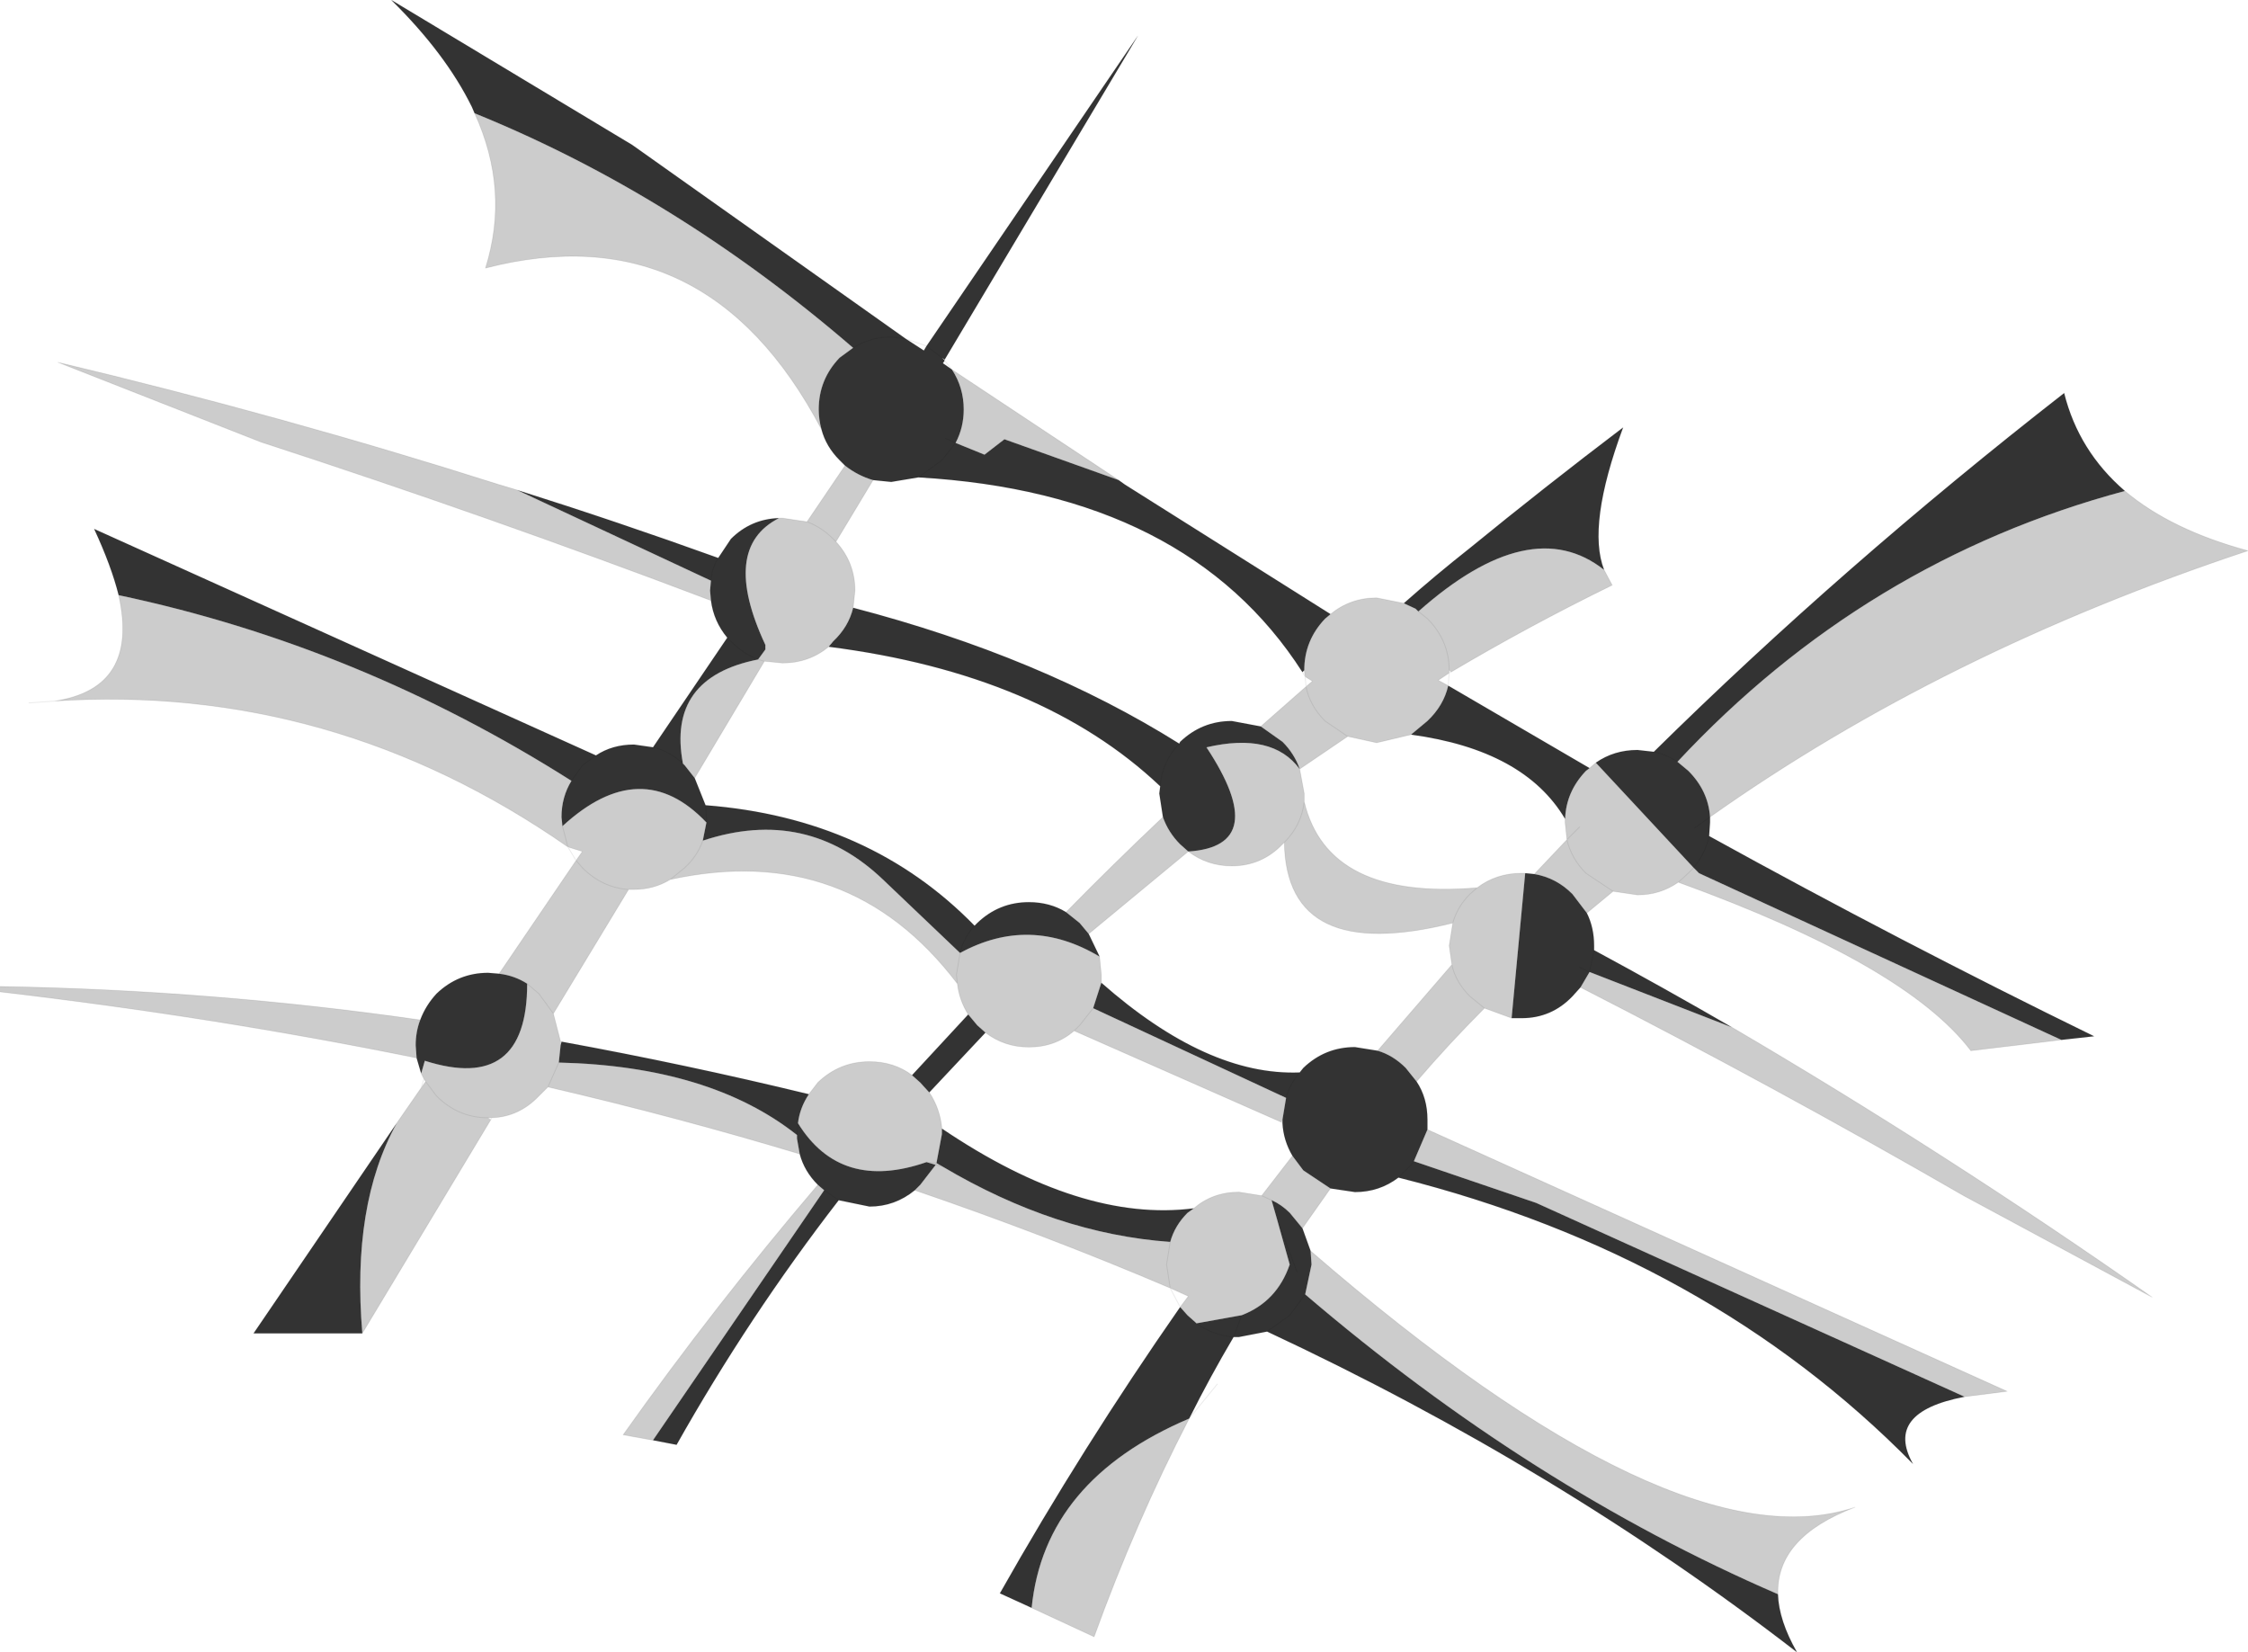 <?xml version="1.0" encoding="UTF-8" standalone="no"?>
<svg xmlns:xlink="http://www.w3.org/1999/xlink" height="91.2px" width="124.1px" xmlns="http://www.w3.org/2000/svg">
  <g transform="matrix(1.0, 0.0, 0.0, 1.0, -212.9, -154.35)">
    <path d="M258.25 178.05 Q251.9 166.0 239.7 169.15 241.05 164.85 239.1 160.6 250.2 165.1 260.0 173.55 L259.25 174.1 Q258.1 175.3 258.1 176.95 258.1 177.5 258.25 178.05 M265.45 174.75 L274.65 180.85 268.35 178.6 267.25 179.45 265.65 178.8 Q266.1 177.95 266.1 176.95 266.1 175.75 265.45 174.75 M286.35 188.25 Q287.45 187.35 288.9 187.35 L290.4 187.65 291.05 187.95 291.2 188.1 Q297.4 182.6 301.45 185.8 L301.9 186.65 Q297.3 188.9 293.0 191.45 L292.9 191.35 Q292.9 189.7 291.7 188.5 L291.2 188.1 291.7 188.5 Q292.9 189.7 292.9 191.35 L292.9 191.5 292.3 191.9 292.85 192.2 Q292.6 193.3 291.7 194.15 L290.8 194.9 288.9 195.35 287.3 195.0 286.05 194.15 Q285.2 193.3 285.0 192.25 285.2 193.3 286.05 194.15 L287.3 195.0 284.65 196.8 284.9 198.15 284.9 198.6 Q286.2 204.05 294.45 203.35 295.5 202.55 296.9 202.55 L297.1 202.55 296.35 210.55 294.85 210.0 Q292.9 211.95 291.1 214.05 L290.5 213.3 Q289.8 212.6 288.95 212.35 L293.05 207.6 Q293.25 208.55 294.05 209.35 L294.85 210.0 294.05 209.35 Q293.25 208.55 293.05 207.6 L292.9 206.55 293.1 205.3 Q283.9 207.6 283.8 200.85 L283.7 200.95 Q282.55 202.15 280.9 202.15 279.55 202.15 278.5 201.35 L273.0 205.9 272.5 205.3 271.75 204.7 Q274.35 202.05 277.1 199.45 277.4 200.3 278.05 200.95 L278.5 201.35 Q283.1 201.05 279.5 195.6 283.15 194.75 284.65 196.8 284.35 195.95 283.7 195.3 L282.5 194.45 285.0 192.25 285.35 191.95 284.95 191.7 284.9 191.35 Q284.9 189.7 286.05 188.5 L286.35 188.25 M300.65 196.75 L301.0 196.45 306.4 202.25 306.7 202.55 326.7 211.75 321.7 212.35 Q318.1 207.6 305.55 203.05 304.55 203.75 303.3 203.75 L301.95 203.55 300.5 204.75 299.7 203.7 Q298.8 202.8 297.6 202.6 L299.4 200.7 299.3 199.75 299.3 199.55 Q299.35 198.05 300.45 196.9 L300.65 196.75 M330.2 181.45 Q332.75 183.6 337.0 184.75 320.15 190.35 307.3 199.45 307.2 198.0 306.1 196.9 L305.5 196.4 Q315.85 185.3 330.2 181.45 M308.5 211.05 Q320.35 218.0 331.7 225.95 L321.3 220.35 Q310.9 214.35 300.15 208.85 L300.65 208.0 308.5 211.05 M291.7 216.7 L323.7 231.15 321.35 231.45 297.7 220.75 290.95 218.45 291.7 216.7 M286.35 219.95 L284.8 222.15 284.1 221.3 Q283.65 220.85 283.1 220.6 L282.55 220.35 283.1 220.6 283.4 221.65 284.1 224.15 Q283.4 226.2 281.45 226.95 L278.95 227.4 278.9 227.35 278.45 226.95 278.05 226.5 278.5 225.9 277.5 225.45 Q270.7 222.55 263.4 220.05 L263.7 219.75 264.55 218.65 264.05 218.5 Q259.3 220.15 256.95 216.35 257.05 215.5 257.55 214.75 L258.05 214.1 Q259.25 212.95 260.9 212.95 262.25 212.95 263.25 213.7 L263.7 214.1 264.2 214.65 Q264.8 215.55 264.9 216.65 L264.9 216.95 264.6 218.55 264.95 218.75 Q271.2 222.45 277.5 222.9 277.75 222.0 278.45 221.3 L278.8 221.05 Q279.85 220.15 281.3 220.15 L282.55 220.35 284.25 218.15 284.85 218.95 286.35 219.95 M285.25 223.4 Q305.4 240.85 315.3 237.55 310.95 239.2 311.05 242.35 297.4 236.45 284.95 225.8 L285.3 224.15 285.25 223.4 M252.15 187.5 Q239.9 182.85 227.3 178.75 L216.1 174.35 Q228.5 177.3 240.45 181.1 L241.45 181.4 252.15 186.4 252.1 186.95 252.15 187.5 M255.9 182.95 L256.1 182.95 257.45 183.15 259.55 180.05 Q260.25 180.6 261.1 180.85 L259.05 184.25 Q260.1 185.4 260.1 186.95 L260.0 187.9 Q259.75 188.95 258.9 189.75 L258.65 190.05 Q257.55 190.95 256.1 190.95 L255.1 190.85 251.25 197.3 250.7 196.6 250.6 196.5 Q249.7 191.75 254.75 190.75 L255.1 190.85 254.75 190.75 255.15 190.2 255.15 189.95 Q252.65 184.6 255.9 182.95 M219.45 187.2 Q232.7 190.0 244.45 197.45 243.9 198.35 243.9 199.45 L243.95 199.95 Q248.3 195.95 251.9 199.75 L251.7 200.75 Q251.4 201.6 250.7 202.25 L249.9 202.9 250.7 202.25 Q251.4 201.6 251.7 200.75 257.45 198.85 261.7 202.95 L265.9 206.95 265.7 208.15 265.75 208.65 265.7 208.15 265.9 206.95 Q269.75 204.85 273.6 207.15 L273.7 208.15 273.7 208.6 273.25 210.0 283.9 214.95 283.7 216.15 283.65 216.3 272.2 211.25 Q271.15 212.15 269.7 212.15 268.35 212.15 267.3 211.35 L266.85 210.95 266.35 210.35 Q265.85 209.55 265.75 208.65 259.75 200.75 249.9 202.9 249.0 203.45 247.9 203.45 L247.6 203.45 Q246.15 203.35 245.05 202.25 L244.7 201.85 245.05 202.25 Q246.15 203.35 247.6 203.45 L243.45 210.3 242.65 209.2 242.0 208.65 242.65 209.2 243.45 210.3 243.85 211.85 243.85 212.05 243.75 213.0 Q252.1 213.2 256.9 217.0 L256.9 216.95 256.9 217.05 256.9 217.2 257.05 218.05 Q250.25 216.0 243.15 214.35 L242.65 214.85 Q241.55 216.0 240.05 216.05 L239.85 216.05 240.0 216.15 232.9 227.95 Q232.3 220.85 234.8 216.35 L236.15 214.4 236.4 214.05 236.3 213.9 236.15 213.6 236.35 212.9 Q242.0 214.7 242.0 208.65 241.3 208.2 240.45 208.1 L244.7 201.85 245.05 201.35 244.25 201.1 Q231.25 192.05 215.9 193.05 220.6 192.35 219.45 187.2 M259.05 184.25 L258.9 184.1 Q258.25 183.45 257.45 183.15 258.25 183.45 258.9 184.1 L259.05 184.25 M243.95 199.95 L244.25 201.1 243.95 199.95 M212.9 209.1 L212.9 208.8 Q224.65 209.0 236.1 210.65 235.85 211.3 235.85 212.05 L235.9 212.75 Q224.85 210.5 212.9 209.1 M258.05 219.75 L258.4 220.05 248.95 233.85 247.3 233.55 Q252.3 226.5 258.05 219.75 M272.2 211.25 L272.5 210.95 273.25 210.0 272.5 210.95 272.2 211.25 M256.9 217.0 L256.9 217.05 256.9 217.0 M264.6 218.55 L264.05 218.5 264.6 218.55 264.55 218.65 264.95 218.75 264.55 218.65 264.6 218.55 M236.4 214.05 L237.0 214.85 Q238.2 216.05 239.85 216.05 238.2 216.05 237.0 214.85 L236.4 214.05 M243.15 214.35 L243.75 213.0 243.15 214.35 M284.9 198.6 Q284.75 199.9 283.8 200.85 284.75 199.9 284.9 198.6 M305.55 203.05 L306.1 202.55 306.4 202.25 306.1 202.55 305.55 203.05 M301.95 203.55 L300.45 202.55 Q299.65 201.75 299.4 200.7 L300.1 200.0 299.4 200.7 Q299.65 201.75 300.45 202.55 L301.95 203.55 M294.45 203.35 L294.05 203.7 Q293.35 204.4 293.1 205.3 293.35 204.4 294.05 203.7 L294.45 203.35 M277.5 222.9 L277.3 224.15 277.5 225.45 277.3 224.15 277.5 222.9 M278.55 232.65 Q275.6 238.35 273.3 244.7 L269.85 243.1 Q270.55 236.05 278.55 232.65" fill="#cccccc" fill-rule="evenodd" stroke="none"/>
    <path d="M239.1 160.6 L238.95 160.25 Q237.5 157.3 234.5 154.35 L247.8 162.35 262.9 173.05 263.9 173.7 264.05 173.45 275.7 156.35 265.05 174.2 264.9 174.1 265.05 174.25 264.95 174.4 265.45 174.75 Q266.1 175.75 266.1 176.95 266.1 177.95 265.65 178.8 L267.25 179.45 268.35 178.6 274.65 180.85 275.0 181.1 286.35 188.25 286.05 188.5 Q284.9 189.7 284.9 191.35 L284.8 191.45 Q278.45 181.55 263.6 180.7 L264.9 179.75 265.65 178.8 264.9 179.75 263.6 180.7 262.1 180.95 261.1 180.85 Q260.25 180.6 259.55 180.05 L259.25 179.75 Q258.5 179.0 258.25 178.05 258.1 177.5 258.1 176.95 258.1 175.3 259.25 174.1 L260.0 173.55 Q250.2 165.1 239.1 160.6 M290.4 187.65 Q292.15 186.1 294.05 184.6 298.15 181.25 302.5 177.95 300.5 183.35 301.45 185.8 297.4 182.6 291.2 188.1 L291.05 187.95 290.4 187.65 M292.85 192.2 L300.65 196.75 300.45 196.9 Q299.35 198.05 299.3 199.55 297.05 195.75 290.8 194.9 L291.7 194.15 Q292.6 193.3 292.85 192.2 M301.0 196.45 Q302.0 195.75 303.3 195.75 L304.2 195.85 Q314.6 185.6 326.85 176.05 327.65 179.25 330.2 181.45 315.85 185.3 305.5 196.4 L306.1 196.9 Q307.2 198.0 307.3 199.45 L307.3 199.75 307.25 200.5 Q317.85 206.35 328.5 211.55 L326.7 211.75 306.7 202.55 306.4 202.25 Q307.05 201.45 307.25 200.5 307.05 201.45 306.4 202.25 L301.0 196.45 M300.5 204.75 Q300.9 205.55 300.9 206.55 L300.9 206.8 Q304.7 208.85 308.5 211.05 L300.65 208.0 300.15 208.85 299.7 209.35 Q298.55 210.55 296.9 210.55 L296.35 210.55 297.1 202.55 297.6 202.6 Q298.8 202.8 299.7 203.7 L300.5 204.75 M291.1 214.05 Q291.7 214.95 291.7 216.15 L291.7 216.7 290.95 218.45 297.7 220.75 321.35 231.45 Q316.9 232.3 318.5 235.15 307.2 223.65 290.1 219.35 289.05 220.15 287.7 220.15 L286.35 219.95 284.85 218.95 284.25 218.15 Q283.75 217.3 283.7 216.35 L283.7 216.15 283.9 214.95 273.25 210.0 273.7 208.6 Q279.55 213.75 284.65 213.55 L284.85 213.3 Q286.05 212.15 287.7 212.15 L288.95 212.35 Q289.8 212.6 290.5 213.3 L291.1 214.05 M284.8 222.15 L285.25 223.4 285.3 224.15 284.95 225.8 Q297.4 236.45 311.05 242.35 311.1 243.8 312.1 245.55 298.9 235.35 282.85 227.85 L281.3 228.15 281.0 228.15 Q279.7 230.35 278.55 232.65 270.55 236.05 269.85 243.1 L268.1 242.3 Q272.65 234.25 278.05 226.5 L278.45 226.95 278.9 227.35 278.95 227.4 281.45 226.95 Q283.4 226.2 284.1 224.15 L283.4 221.65 283.1 220.6 Q283.65 220.85 284.1 221.3 L284.8 222.15 M241.45 181.4 Q247.0 183.15 252.55 185.15 L253.25 184.1 Q254.35 183.0 255.9 182.95 252.65 184.6 255.15 189.95 L255.15 190.2 254.75 190.75 Q249.7 191.75 250.6 196.5 L250.7 196.6 251.25 197.3 251.85 198.8 251.9 199.45 251.9 199.75 251.9 199.45 251.85 198.8 Q260.9 199.5 266.7 205.45 L266.85 205.3 Q268.05 204.15 269.7 204.15 270.85 204.15 271.75 204.7 L272.5 205.3 273.0 205.9 273.6 207.15 Q269.75 204.85 265.9 206.95 266.1 206.1 266.7 205.45 266.1 206.1 265.9 206.95 L261.7 202.95 Q257.45 198.85 251.7 200.75 L251.9 199.75 Q248.3 195.95 243.95 199.95 L243.9 199.45 Q243.9 198.35 244.45 197.45 232.7 190.0 219.45 187.2 219.05 185.6 218.1 183.55 L245.8 196.05 245.05 196.6 244.45 197.45 245.05 196.6 245.8 196.05 Q246.7 195.45 247.9 195.45 L248.95 195.6 253.05 189.55 253.25 189.75 Q253.95 190.45 254.75 190.75 253.95 190.45 253.25 189.75 L253.05 189.55 Q252.3 188.65 252.15 187.5 L252.1 186.95 252.15 186.4 241.45 181.4 M250.6 196.5 Q249.85 195.8 248.95 195.6 249.85 195.8 250.6 196.5 M264.05 173.45 L264.9 174.1 264.05 173.45 M260.0 173.55 Q260.95 172.95 262.1 172.95 L262.9 173.05 262.1 172.95 Q260.95 172.95 260.0 173.55 M265.65 178.8 L265.1 178.55 265.65 178.8 M260.0 187.9 Q270.35 190.6 278.0 195.4 L278.05 195.3 Q279.25 194.15 280.9 194.15 L282.5 194.45 283.7 195.3 Q284.35 195.95 284.65 196.8 283.15 194.75 279.5 195.6 283.1 201.05 278.5 201.35 L278.05 200.95 Q277.4 200.3 277.1 199.45 L276.9 198.15 276.95 197.75 Q270.4 191.55 258.65 190.05 L258.9 189.75 Q259.75 188.95 260.0 187.9 M278.0 195.4 Q277.05 196.4 276.95 197.75 277.05 196.4 278.0 195.4 M252.55 185.15 Q252.2 185.7 252.15 186.4 252.2 185.7 252.55 185.15 M236.1 210.65 Q236.4 209.85 237.0 209.2 238.2 208.05 239.85 208.05 L240.45 208.1 Q241.3 208.2 242.0 208.65 242.0 214.7 236.35 212.9 L236.15 213.6 235.9 212.75 235.85 212.05 Q235.85 211.3 236.1 210.65 M263.25 213.7 L266.35 210.35 266.85 210.95 267.3 211.35 264.2 214.65 263.7 214.1 263.25 213.7 M256.95 216.35 L256.9 216.95 256.95 216.35 Q259.3 220.15 264.05 218.5 L264.55 218.65 263.7 219.75 263.4 220.05 Q262.3 220.95 260.9 220.95 L259.2 220.6 258.4 220.05 259.2 220.6 Q254.25 227.0 250.25 234.1 L248.95 233.85 258.4 220.05 258.05 219.75 Q257.3 219.0 257.05 218.05 L256.9 217.2 256.9 217.05 256.9 216.95 256.9 217.0 Q252.1 213.2 243.75 213.0 L243.85 212.05 243.9 211.85 Q250.75 213.1 257.55 214.75 257.05 215.5 256.95 216.35 M264.9 216.65 Q272.6 221.85 278.8 221.05 L278.45 221.3 Q277.75 222.0 277.5 222.9 271.2 222.45 264.95 218.75 L264.6 218.55 264.9 216.95 264.9 216.65 M234.8 216.35 Q232.3 220.85 232.9 227.95 L226.9 227.95 234.8 216.35 M305.5 196.4 Q304.9 196.0 304.2 195.85 304.9 196.0 305.5 196.4 M306.45 200.05 L307.3 199.45 306.45 200.05 M300.9 206.8 L300.65 208.0 300.1 207.75 300.65 208.0 300.9 206.8 M284.65 213.55 Q284.1 214.2 283.9 214.95 284.1 214.2 284.65 213.55 M290.1 219.35 L290.5 218.95 290.9 218.55 290.95 218.45 290.9 218.55 290.5 218.95 290.1 219.35 M282.85 227.85 L284.1 226.95 284.95 225.8 284.1 226.95 282.85 227.85 M284.5 224.55 L283.4 221.65 284.5 224.55 M278.95 227.4 Q279.85 228.05 281.0 228.15 L281.45 226.95 281.0 228.15 Q279.85 228.05 278.95 227.4" fill="#333333" fill-rule="evenodd" stroke="none"/>
    <path d="M258.25 178.05 Q251.9 166.0 239.7 169.15 241.05 164.85 239.1 160.6 L238.95 160.25 Q237.5 157.3 234.5 154.35 L247.8 162.35 262.9 173.05 264.05 173.45 275.7 156.35 265.05 174.2 265.05 174.25 265.45 174.75 274.65 180.85 275.0 181.1 286.35 188.25 Q287.45 187.35 288.9 187.35 L290.4 187.65 Q292.15 186.1 294.05 184.6 298.15 181.25 302.5 177.95 300.5 183.35 301.45 185.8 L301.9 186.65 Q297.3 188.9 293.0 191.45 L292.9 191.5 292.85 192.2 300.65 196.75 301.0 196.45 Q302.0 195.75 303.3 195.75 L304.2 195.85 Q314.6 185.6 326.85 176.05 327.65 179.25 330.2 181.45 332.75 183.6 337.0 184.75 320.15 190.35 307.3 199.45 L307.3 199.75 307.25 200.5 Q317.85 206.35 328.5 211.55 L326.7 211.75 321.7 212.35 Q318.1 207.6 305.55 203.05 304.55 203.75 303.3 203.75 L301.95 203.55 300.5 204.75 Q300.9 205.55 300.9 206.55 L300.9 206.8 Q304.7 208.85 308.5 211.05 320.35 218.0 331.7 225.95 L321.3 220.35 Q310.9 214.35 300.15 208.85 L299.7 209.35 Q298.55 210.55 296.9 210.55 L296.35 210.55 294.85 210.0 Q292.9 211.95 291.1 214.05 291.7 214.95 291.7 216.15 L291.7 216.7 323.7 231.15 321.35 231.45 Q316.9 232.3 318.5 235.15 307.2 223.65 290.1 219.35 289.05 220.15 287.7 220.15 L286.35 219.95 284.8 222.15 285.25 223.4 Q305.4 240.85 315.3 237.55 310.95 239.2 311.05 242.35 311.1 243.8 312.1 245.55 298.9 235.35 282.85 227.85 L281.3 228.15 281.0 228.15 Q279.7 230.35 278.55 232.65 L280.1 230.75 M252.15 187.5 Q239.9 182.85 227.3 178.75 L216.1 174.35 Q228.5 177.3 240.45 181.1 L241.45 181.4 Q247.0 183.15 252.55 185.15 L253.25 184.1 Q254.35 183.0 255.9 182.95 L256.1 182.95 257.45 183.15 259.55 180.05 259.25 179.75 Q258.5 179.0 258.25 178.05 258.1 177.5 258.1 176.95 258.1 175.3 259.25 174.1 L260.0 173.55 Q250.2 165.1 239.1 160.6 M254.75 190.75 Q249.7 191.75 250.6 196.5 L250.7 196.6 251.25 197.3 255.1 190.85 254.75 190.75 Q253.95 190.45 253.25 189.75 L253.05 189.55 248.95 195.6 Q249.85 195.8 250.6 196.5 M244.45 197.45 L245.05 196.6 245.8 196.05 218.1 183.55 Q219.05 185.6 219.45 187.2 232.7 190.0 244.45 197.45 243.9 198.35 243.9 199.45 L243.95 199.95 Q248.3 195.95 251.9 199.75 L251.9 199.45 251.85 198.8 251.25 197.3 M252.15 187.5 L252.1 186.95 252.15 186.4 241.45 181.4 M245.8 196.05 Q246.7 195.45 247.9 195.45 L248.95 195.6 M264.9 174.1 L265.05 174.25 264.95 174.4 265.45 174.75 Q266.1 175.75 266.1 176.95 266.1 177.95 265.65 178.8 L267.25 179.45 268.35 178.6 274.65 180.85 M264.05 173.45 L263.9 173.7 262.9 173.05 262.1 172.95 Q260.95 172.95 260.0 173.55 M264.9 174.1 L264.05 173.45 M265.65 178.8 L264.9 179.75 263.6 180.7 Q278.45 181.55 284.8 191.45 L284.95 191.7 284.9 191.35 Q284.9 189.7 286.05 188.5 L286.35 188.25 M265.1 178.55 L265.65 178.8 M263.6 180.7 L262.1 180.95 261.1 180.85 259.05 184.25 Q260.1 185.4 260.1 186.95 L260.0 187.9 Q270.35 190.6 278.0 195.4 L278.05 195.3 Q279.25 194.15 280.9 194.15 L282.5 194.45 285.0 192.25 284.95 191.7 285.35 191.95 285.0 192.25 Q285.2 193.3 286.05 194.15 L287.3 195.0 288.9 195.35 290.8 194.9 291.7 194.15 Q292.6 193.3 292.85 192.2 L292.3 191.9 292.9 191.5 292.9 191.35 Q292.9 189.7 291.7 188.5 L291.2 188.1 Q297.4 182.6 301.45 185.8 M257.45 183.15 Q258.25 183.45 258.9 184.1 L259.05 184.25 M261.1 180.85 Q260.25 180.6 259.55 180.05 M260.0 187.9 Q259.75 188.95 258.9 189.75 L258.65 190.05 Q270.4 191.55 276.95 197.75 277.05 196.4 278.0 195.4 M254.75 190.75 L255.15 190.2 255.15 189.95 Q252.65 184.6 255.9 182.95 M258.65 190.05 Q257.55 190.95 256.1 190.95 L255.1 190.85 M252.15 186.4 Q252.2 185.7 252.55 185.15 M253.05 189.55 Q252.3 188.65 252.15 187.5 M215.9 193.05 Q220.6 192.35 219.45 187.2 M214.5 193.15 L215.9 193.05 Q231.25 192.05 244.25 201.1 L243.95 199.95 M212.9 208.8 Q224.65 209.0 236.1 210.65 236.4 209.85 237.0 209.2 238.2 208.05 239.85 208.05 L240.45 208.1 244.7 201.85 244.25 201.1 245.05 201.35 244.7 201.85 245.05 202.25 Q246.15 203.35 247.6 203.45 L247.9 203.45 Q249.0 203.45 249.9 202.9 L250.7 202.25 Q251.4 201.6 251.7 200.75 L251.9 199.75 M251.85 198.8 Q260.9 199.5 266.7 205.45 L266.85 205.3 Q268.05 204.15 269.7 204.15 270.85 204.15 271.75 204.7 274.35 202.05 277.1 199.45 L276.9 198.15 276.95 197.75 M271.75 204.7 L272.5 205.3 273.0 205.9 278.5 201.35 278.05 200.95 Q277.4 200.3 277.1 199.45 M265.9 206.95 Q266.1 206.1 266.7 205.45 M265.75 208.65 L265.7 208.15 265.9 206.95 261.7 202.95 Q257.45 198.85 251.7 200.75 M257.55 214.75 L258.05 214.1 Q259.25 212.95 260.9 212.95 262.25 212.95 263.25 213.7 L266.35 210.35 Q265.85 209.55 265.75 208.65 259.75 200.75 249.9 202.9 M256.9 216.95 L256.95 216.35 Q257.05 215.5 257.55 214.75 250.75 213.1 243.9 211.85 L243.85 211.85 243.85 212.05 243.75 213.0 Q252.1 213.2 256.9 217.0 L256.9 217.05 256.9 217.2 257.05 218.05 Q257.3 219.0 258.05 219.75 L258.4 220.05 259.2 220.6 260.9 220.95 Q262.3 220.95 263.4 220.05 L263.7 219.75 264.55 218.65 264.05 218.5 Q259.3 220.15 256.95 216.35 M256.9 216.95 L256.9 217.05 M273.25 210.0 L272.5 210.95 272.2 211.25 283.65 216.3 283.7 216.35 283.7 216.15 283.9 214.95 273.25 210.0 273.7 208.6 273.7 208.15 273.6 207.15 Q269.75 204.85 265.9 206.95 M272.2 211.25 Q271.15 212.15 269.7 212.15 268.35 212.15 267.3 211.35 L264.2 214.65 Q264.8 215.55 264.9 216.65 272.6 221.85 278.8 221.05 279.85 220.15 281.3 220.15 L282.55 220.35 284.25 218.15 Q283.75 217.3 283.7 216.35 M263.25 213.7 L263.7 214.1 264.2 214.65 M267.3 211.35 L266.85 210.95 266.35 210.35 M264.9 216.65 L264.9 216.95 264.6 218.55 264.95 218.75 Q271.2 222.45 277.5 222.9 277.75 222.0 278.45 221.3 L278.8 221.05 M264.6 218.55 L264.55 218.65 264.95 218.75 M264.05 218.5 L264.6 218.55 M240.45 208.1 Q241.3 208.2 242.0 208.65 L242.65 209.2 243.45 210.3 247.6 203.45 M235.9 212.75 L235.85 212.05 Q235.85 211.3 236.1 210.65 M236.15 214.4 L236.4 214.05 236.3 213.9 236.15 214.4 234.8 216.35 Q232.3 220.85 232.9 227.95 L240.0 216.15 240.05 216.05 239.85 216.05 Q238.2 216.05 237.0 214.85 L236.4 214.05 M236.15 213.6 L235.9 212.75 Q224.85 210.5 212.9 209.1 M236.3 213.9 L236.15 213.6 236.35 212.9 Q242.0 214.7 242.0 208.65 M243.45 210.3 L243.85 211.85 M243.75 213.0 L243.15 214.35 Q250.25 216.0 257.05 218.05 M243.15 214.35 L242.65 214.85 Q241.55 216.0 240.05 216.05 M258.05 219.75 Q252.3 226.5 247.3 233.55 L248.95 233.85 258.4 220.05 M248.95 233.85 L250.25 234.1 Q254.25 227.0 259.2 220.6 M269.85 243.1 L268.1 242.3 Q272.65 234.25 278.05 226.5 L277.5 225.45 Q270.7 222.55 263.4 220.05 M232.9 227.95 L226.9 227.95 234.8 216.35 M290.4 187.65 L291.05 187.95 291.2 188.1 M284.65 196.8 L284.9 198.15 284.9 198.6 Q286.2 204.05 294.45 203.35 295.5 202.55 296.9 202.55 L297.1 202.55 297.6 202.6 299.4 200.7 299.3 199.75 299.3 199.55 Q297.05 195.75 290.8 194.9 M282.5 194.45 L283.7 195.3 Q284.35 195.95 284.65 196.8 L287.3 195.0 M284.65 196.8 Q283.15 194.75 279.5 195.6 283.1 201.05 278.5 201.35 279.55 202.15 280.9 202.15 282.55 202.15 283.7 200.95 L283.8 200.85 Q284.75 199.9 284.9 198.6 M304.2 195.85 Q304.9 196.0 305.5 196.4 315.85 185.3 330.2 181.45 M305.5 196.4 L306.1 196.9 Q307.2 198.0 307.3 199.45 L306.45 200.05 M306.4 202.25 L306.7 202.55 326.7 211.75 M306.4 202.25 L306.1 202.55 305.55 203.05 M307.25 200.5 Q307.05 201.45 306.4 202.25 L301.0 196.45 M300.1 200.0 L299.4 200.7 Q299.65 201.75 300.45 202.55 L301.95 203.55 M299.3 199.55 Q299.35 198.05 300.45 196.9 L300.65 196.75 M293.1 205.3 Q293.35 204.4 294.05 203.7 L294.45 203.35 M297.6 202.6 Q298.8 202.8 299.7 203.7 L300.5 204.75 M308.5 211.05 L300.65 208.0 300.15 208.85 M300.1 207.75 L300.65 208.0 300.9 206.8 M294.85 210.0 L294.05 209.35 Q293.25 208.55 293.05 207.6 L288.95 212.35 Q289.8 212.6 290.5 213.3 L291.1 214.05 M297.1 202.55 L296.35 210.55 M273.0 205.9 L273.6 207.15 M283.9 214.95 Q284.1 214.2 284.65 213.55 279.55 213.75 273.7 208.6 M284.65 213.55 L284.85 213.3 Q286.05 212.15 287.7 212.15 L288.95 212.35 M283.1 220.6 Q283.65 220.85 284.1 221.3 L284.8 222.15 M286.35 219.95 L284.85 218.95 284.25 218.15 M291.7 216.7 L290.95 218.45 297.7 220.75 321.35 231.45 M290.95 218.45 L290.9 218.55 290.5 218.95 290.1 219.35 M282.55 220.35 L283.1 220.6 283.4 221.65 284.5 224.55 M284.95 225.8 L284.1 226.95 282.85 227.85 M283.4 221.65 L284.1 224.15 Q283.4 226.2 281.45 226.95 L281.0 228.15 Q279.85 228.05 278.95 227.4 L278.9 227.35 278.45 226.95 278.05 226.5 278.5 225.9 277.5 225.45 277.3 224.15 277.5 222.9 M285.25 223.4 L285.3 224.15 284.95 225.8 Q297.4 236.45 311.05 242.35 M281.45 226.95 L278.95 227.4 M278.55 232.65 Q275.6 238.35 273.3 244.7 L269.85 243.1 Q270.55 236.05 278.55 232.65 M293.05 207.6 L292.9 206.55 293.1 205.3 Q283.9 207.6 283.8 200.85" fill="none" stroke="#000000" stroke-linecap="round" stroke-linejoin="round" stroke-opacity="0.082" stroke-width="0.05"/>
  </g>
</svg>
